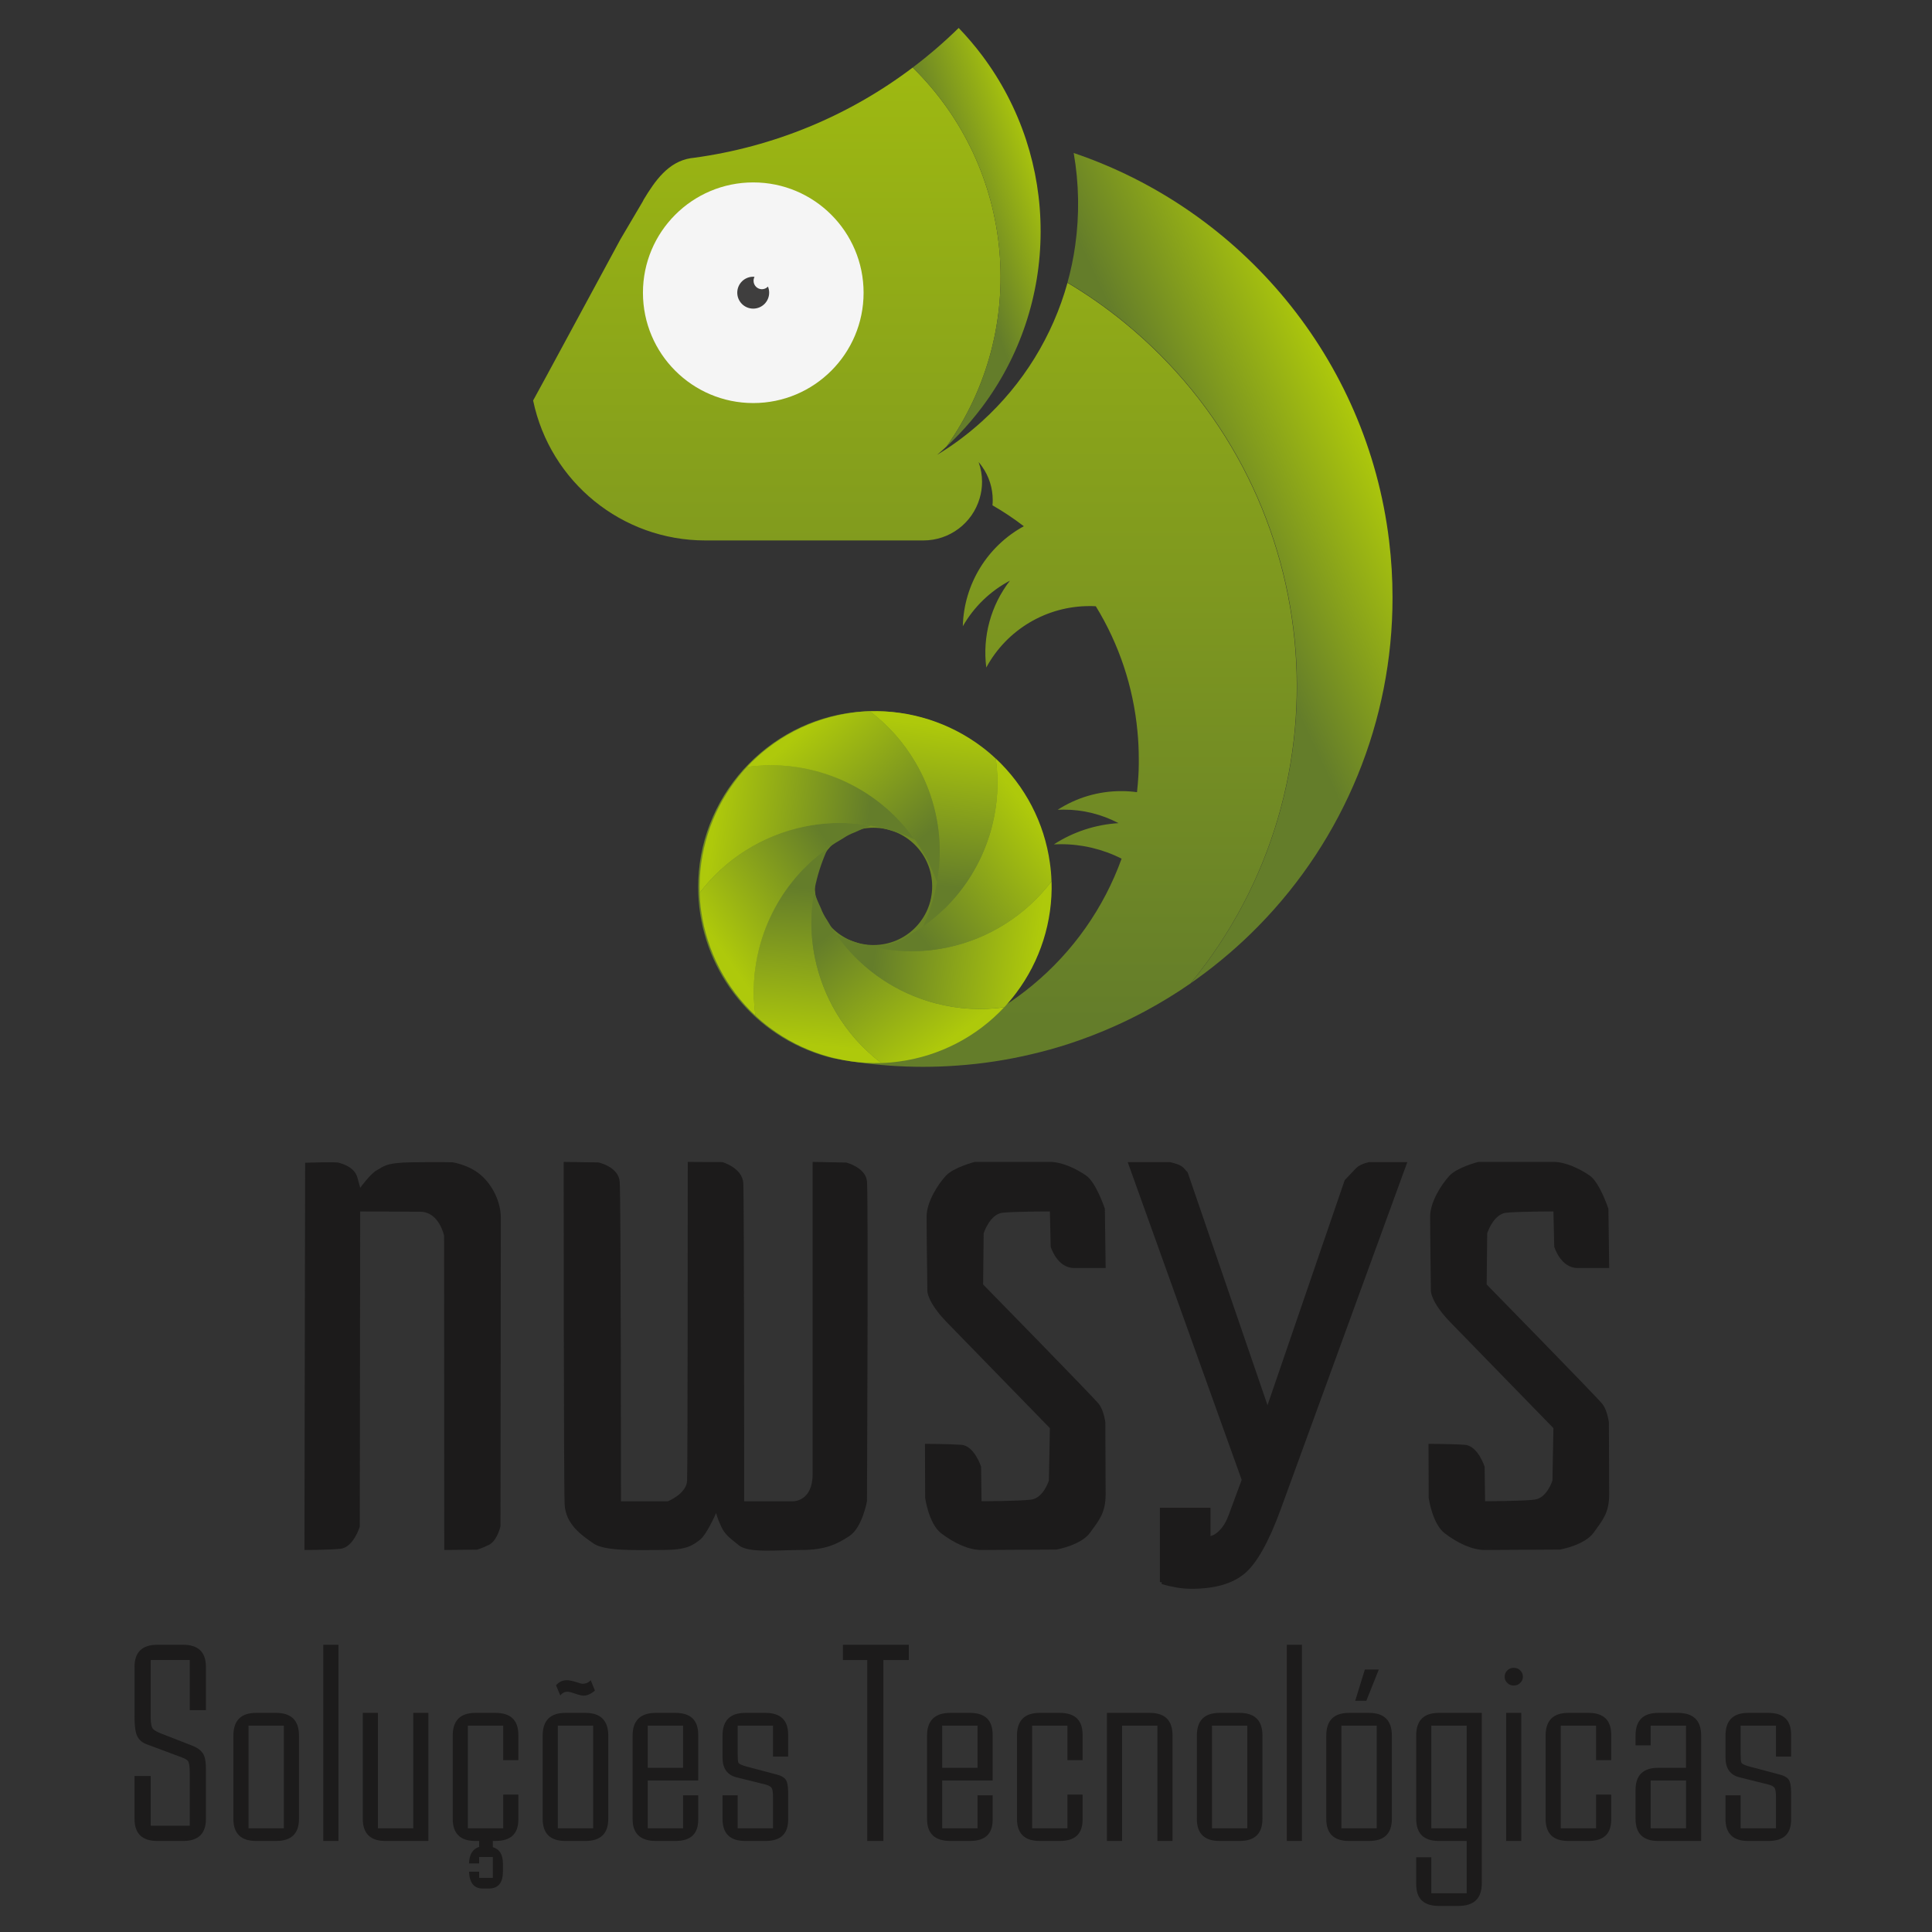<?xml version="1.0" encoding="utf-8"?>
<!-- Generator: Adobe Illustrator 17.0.0, SVG Export Plug-In . SVG Version: 6.00 Build 0)  -->
<!DOCTYPE svg PUBLIC "-//W3C//DTD SVG 1.1//EN" "http://www.w3.org/Graphics/SVG/1.1/DTD/svg11.dtd">
<svg version="1.1" id="Camada_1"
	xmlns="http://www.w3.org/2000/svg"
	xmlns:xlink="http://www.w3.org/1999/xlink" x="0px" y="0px" width="400px" height="400px" viewBox="0 0 400 400" enable-background="new 0 0 400 400" xml:space="preserve">
	<rect x="0" y="0" width="400" height="400" fill="#333333" stroke="none"/>
	<g id="XMLID_13_">

		<linearGradient id="XMLID_2_" gradientUnits="userSpaceOnUse" x1="189.431" y1="162.25" x2="189.431" y2="413.83" gradientTransform="matrix(1 0 0 -1 0 373.61)">
			<stop offset="0" style="stop-color:#647D2A"/>
			<stop offset="1" style="stop-color:#AEC90B"/>
		</linearGradient>
		<path id="XMLID_537_" fill="url(#XMLID_2_)" d="M221.024,58.502c-3.065,11.061-9.207,21.025-17.711,28.734
		c-1.317,1.194-2.687,2.332-4.11,3.412c-0.628,0.477-1.265,0.943-1.918,1.4c-0.653,0.457-1.302,0.894-1.971,1.31
		c-0.433,0.286-0.865,0.555-1.302,0.816c0.682-0.571,1.339-1.155,1.992-1.771c17.218-24.324,14.237-57.549-7.036-78.42
		c-13.241,10.021-28.843,16.458-45.299,18.687c-0.22,0.02-0.445,0.053-0.665,0.082c-4.656,0.739-7.383,4.681-9.737,8.57
		l-0.204,0.408l-4.607,7.811l-10.611,19.617l-4.636,8.57l-2.832,5.191c3.524,16.885,18.411,28.981,35.66,28.975h45.144
		c5.395,0.003,10.143-3.558,11.651-8.737c0.328-1.105,0.493-2.251,0.49-3.404c0.001-1.391-0.239-2.772-0.71-4.081
		c0.258,0.292,0.498,0.6,0.718,0.922c1.439,2.036,2.209,4.469,2.204,6.962c0.001,0.354-0.017,0.709-0.053,1.061
		c2.257,1.301,4.426,2.749,6.493,4.334c-7.604,4.154-12.417,12.045-12.631,20.707c2.29-4.008,5.673-7.281,9.754-9.439
		c-3.953,5.108-5.715,11.578-4.897,17.985c4.248-7.841,12.45-12.724,21.368-12.72c0.441,0,0.877,0,1.31,0.037
		c4.818,7.856,7.767,16.714,8.619,25.89c0.192,1.898,0.277,3.824,0.277,5.762c0,0.343,0,0.69,0,1.032
		c0,0.816-0.037,1.604-0.082,2.404c-0.065,1.143-0.161,2.277-0.286,3.404c-1.082-0.148-2.173-0.222-3.265-0.22
		c-4.667-0.007-9.236,1.335-13.157,3.865c0.408-0.02,0.816-0.029,1.253-0.029c3.953-0.009,7.849,0.951,11.345,2.796
		c-4.766,0.289-9.376,1.803-13.386,4.395c0.469-0.02,0.943-0.037,1.42-0.037c4.378-0.008,8.696,1.019,12.602,2.995
		c-3.692,10.219-10.056,19.26-18.43,26.184c-1.885,1.568-3.865,3.018-5.93,4.342c1.726-1.873,3.247-3.925,4.538-6.121
		c4.665-7.914,6.171-17.297,4.216-26.273c-0.065-0.314-0.139-0.628-0.22-0.939c-0.249-1.053-0.555-2.085-0.902-3.106
		c-0.127-0.359-0.249-0.718-0.408-1.069c-0.302-0.816-0.628-1.604-0.996-2.379c-0.625-1.365-1.337-2.688-2.13-3.963
		c-2.664-4.292-6.193-7.982-10.362-10.835c-1.073-0.743-2.188-1.424-3.338-2.04c-5.921-3.184-12.607-4.67-19.319-4.293
		c-18.634,1.024-33.648,16.291-34.358,34.941c-0.604,15.296,8.415,29.34,22.576,35.154l0,0c1.774,0.73,3.602,1.318,5.469,1.759
		h0.057c1.51,0.278,3.008,0.535,4.534,0.747l0.025,0.003c4.608,0.656,9.245,0.986,13.887,0.985c2.359,0,4.7-0.086,7.023-0.257
		c5.246-0.366,10.454-1.165,15.569-2.387c2.489-0.585,4.938-1.265,7.346-2.04c3.387-1.098,6.711-2.381,9.958-3.844
		c2.1-0.944,4.156-1.959,6.166-3.044c3.211-1.729,6.323-3.636,9.321-5.713l0,0c33.989-41.529,27.877-102.748-13.652-136.737
		c-3.748-3.068-7.72-5.851-11.883-8.326L221.024,58.502z M180.846,195.664c-6.708-0.002-12.143-5.442-12.141-12.149
		c0.002-6.708,5.442-12.143,12.149-12.141c6.708,0.002,12.143,5.442,12.141,12.149c0,6.703-5.434,12.137-12.137,12.137h-0.008
		L180.846,195.664z"/>

		<linearGradient id="XMLID_3_" gradientUnits="userSpaceOnUse" x1="188.526" y1="321.364" x2="218.914" y2="332.346" gradientTransform="matrix(1 0 0 -1 0 373.61)">
			<stop offset="0.35" style="stop-color:#647D2A"/>
			<stop offset="1" style="stop-color:#AEC90B"/>
		</linearGradient>
		<path id="XMLID_532_" fill="url(#XMLID_3_)" d="M215.449,47.875v0.192c-0.023,13.076-4.283,25.792-12.141,36.243
		c-1.505,2.002-3.131,3.91-4.869,5.713c-0.592,0.616-1.2,1.224-1.824,1.816c-0.204,0.192-0.408,0.408-0.616,0.563
		c17.219-24.323,14.24-57.548-7.032-78.42c3.343-2.526,6.522-5.263,9.517-8.195c1.721,1.787,3.332,3.678,4.824,5.66
		c3.976,5.289,7.059,11.193,9.125,17.479l0,0C214.437,35.043,215.455,41.439,215.449,47.875z"/>

		<linearGradient id="XMLID_4_" gradientUnits="userSpaceOnUse" x1="242.275" y1="259.654" x2="284.741" y2="279.426" gradientTransform="matrix(1 0 0 -1 0 373.61)">
			<stop offset="0.21" style="stop-color:#647D2A"/>
			<stop offset="1" style="stop-color:#AEC90B"/>
		</linearGradient>
		<path id="XMLID_531_" fill="url(#XMLID_4_)" d="M288.307,123.729c0.023,25.471-9.98,49.928-27.845,68.083
		c-1.866,1.904-3.812,3.727-5.836,5.469c-2.277,1.97-4.643,3.829-7.097,5.579c-0.331,0.233-0.653,0.461-0.979,0.69
		c33.989-41.529,27.877-102.748-13.652-136.737c-3.748-3.068-7.72-5.851-11.883-8.326c0.701-2.519,1.234-5.082,1.596-7.672
		c0.895-6.357,0.789-12.815-0.314-19.14c34.778,11.774,60.737,42.675,65.292,80.22C288.071,115.82,288.311,119.773,288.307,123.729z
		"/>

		<linearGradient id="XMLID_5_" gradientUnits="userSpaceOnUse" x1="172.671" y1="197.783" x2="168.827" y2="157.145" gradientTransform="matrix(1 0 0 -1 0 373.61)">
			<stop offset="0.21" style="stop-color:#647D2A"/>
			<stop offset="1" style="stop-color:#AEC90B"/>
		</linearGradient>
		<path id="XMLID_530_" fill="url(#XMLID_5_)" d="M182.479,220.089c-8.329,0.258-16.498-2.334-23.156-7.346
		c-1.018-0.762-1.993-1.58-2.922-2.449c-0.66-4.717-0.383-9.519,0.816-14.128l0,0c0.159-0.624,0.343-1.253,0.543-1.877
		c1.813-5.721,5.007-10.907,9.301-15.1l0,0c1.361-1.326,2.826-2.542,4.379-3.636c-2.202,4.706-3.379,9.827-3.453,15.022l0,0
		c-0.035,2.659,0.224,5.314,0.771,7.917c0.826,3.901,2.282,7.642,4.31,11.076l0,0l0,0
		C175.489,213.655,178.686,217.229,182.479,220.089z"/>

		<linearGradient id="XMLID_6_" gradientUnits="userSpaceOnUse" x1="170.623" y1="190.298" x2="195.7" y2="157.528" gradientTransform="matrix(1 0 0 -1 0 373.61)">
			<stop offset="0.21" style="stop-color:#647D2A"/>
			<stop offset="1" style="stop-color:#AEC90B"/>
		</linearGradient>
		<path id="XMLID_507_" fill="url(#XMLID_6_)" d="M186.282,219.754c-1.265,0.183-2.539,0.295-3.816,0.335
		c-3.785-2.865-6.973-6.442-9.386-10.529l0,0l0,0c-2.028-3.434-3.483-7.175-4.31-11.076c-0.547-2.603-0.806-5.258-0.771-7.917l0,0
		c0.023-1.978,0.211-3.951,0.563-5.897c0.408,1.126,0.857,2.236,1.371,3.314c0.161,0.443,0.353,0.874,0.575,1.29
		c0.217,0.423,0.461,0.832,0.73,1.224c0.586,1.034,1.223,2.038,1.91,3.008c4.58,6.49,11.161,11.299,18.736,13.692
		c0.628,0.2,1.253,0.384,1.885,0.543c4.61,1.199,9.411,1.476,14.128,0.816C202.191,214.657,194.559,218.611,186.282,219.754z"/>

		<linearGradient id="XMLID_7_" gradientUnits="userSpaceOnUse" x1="181.714" y1="198.788" x2="149.678" y2="176.453" gradientTransform="matrix(1 0 0 -1 0 373.61)">
			<stop offset="0.21" style="stop-color:#647D2A"/>
			<stop offset="1" style="stop-color:#AEC90B"/>
		</linearGradient>
		<path id="XMLID_491_" fill="url(#XMLID_7_)" d="M156.405,210.287c-6.094-5.712-10.054-13.334-11.223-21.605
		c-0.177-1.263-0.287-2.533-0.331-3.808c5.325-7.024,13.005-11.893,21.629-13.712c2.602-0.551,5.258-0.809,7.917-0.771
		c1.979,0.02,3.953,0.205,5.901,0.555c-1.143,0.406-2.264,0.87-3.359,1.392c-0.85,0.317-1.659,0.736-2.408,1.249
		c-1.057,0.596-2.083,1.245-3.073,1.947c-1.553,1.095-3.018,2.31-4.379,3.636l0,0c-4.294,4.193-7.488,9.379-9.301,15.1
		c-0.2,0.628-0.384,1.253-0.543,1.877l0,0C156.032,200.759,155.749,205.564,156.405,210.287z"/>

		<linearGradient id="XMLID_8_" gradientUnits="userSpaceOnUse" x1="172.927" y1="182.693" x2="214.667" y2="177.204" gradientTransform="matrix(1 0 0 -1 0 373.61)">
			<stop offset="0.21" style="stop-color:#647D2A"/>
			<stop offset="1" style="stop-color:#AEC90B"/>
		</linearGradient>
		<path id="XMLID_490_" fill="url(#XMLID_8_)" d="M193.767,207.736c-0.633-0.163-1.257-0.343-1.885-0.543
		c-3.143-0.992-6.136-2.408-8.897-4.208c-3.848-2.508-7.187-5.722-9.839-9.472c2.902,1.348,5.969,2.308,9.121,2.857
		c4.578,0.821,9.271,0.75,13.822-0.208c8.625-1.816,16.305-6.683,21.629-13.708c0.258,8.33-2.334,16.498-7.346,23.156
		c-0.762,1.018-1.58,1.993-2.449,2.922C203.198,209.202,198.387,208.932,193.767,207.736z"/>

		<linearGradient id="XMLID_9_" gradientUnits="userSpaceOnUse" x1="180.263" y1="178.438" x2="213.948" y2="204.617" gradientTransform="matrix(1 0 0 -1 0 373.61)">
			<stop offset="0.21" style="stop-color:#647D2A"/>
			<stop offset="1" style="stop-color:#AEC90B"/>
		</linearGradient>
		<path id="XMLID_489_" fill="url(#XMLID_9_)" d="M182.267,196.37c-1.575-0.276-3.129-0.658-4.652-1.143
		c3.068,0.97,6.395,0.684,9.252-0.796l0,0c0.402-0.204,0.79-0.433,1.163-0.686c1.058-0.597,2.085-1.248,3.077-1.951
		c6.493-4.582,11.304-11.166,13.696-18.744c0.2-0.628,0.384-1.253,0.543-1.877l0,0c1.199-4.61,1.476-9.411,0.816-14.128
		c6.104,5.704,10.061,13.333,11.206,21.609c0.185,1.264,0.296,2.538,0.335,3.816C209.458,193.418,195.755,198.793,182.267,196.37z" />

		<linearGradient id="XMLID_10_" gradientUnits="userSpaceOnUse" x1="187.376" y1="197.405" x2="147.836" y2="202.711" gradientTransform="matrix(1 0 0 -1 0 373.61)">
			<stop offset="0.21" style="stop-color:#647D2A"/>
			<stop offset="1" style="stop-color:#AEC90B"/>
		</linearGradient>
		<path id="XMLID_488_" fill="url(#XMLID_10_)" d="M144.856,184.874c-0.258-8.33,2.334-16.498,7.346-23.156
		c0.762-1.021,1.579-1.999,2.449-2.93c4.723-0.663,9.53-0.386,14.145,0.816c0.624,0.159,1.253,0.343,1.877,0.543
		c3.143,0.992,6.136,2.408,8.897,4.208c3.854,2.502,7.194,5.719,9.839,9.476c-7.154-3.355-15.205-4.294-22.939-2.673
		c-8.625,1.82-16.304,6.688-21.629,13.712L144.856,184.874z"/>

		<linearGradient id="XMLID_11_" gradientUnits="userSpaceOnUse" x1="189.034" y1="182.05" x2="193.976" y2="223.423" gradientTransform="matrix(1 0 0 -1 0 373.61)">
			<stop offset="0.21" style="stop-color:#647D2A"/>
			<stop offset="1" style="stop-color:#AEC90B"/>
		</linearGradient>
		<path id="XMLID_487_" fill="url(#XMLID_11_)" d="M195.493,188.172c-1.363,1.326-2.828,2.542-4.383,3.636
		c0.683-1.455,1.266-2.955,1.747-4.489c0.484-1.531,0.869-3.092,1.151-4.673c0.347-1.936,0.531-3.898,0.551-5.864l0,0
		c0.086-6.676-1.67-13.247-5.077-18.989l0,0c-2.408-4.092-5.597-7.671-9.386-10.533c8.329-0.258,16.498,2.334,23.156,7.346
		c1.021,0.769,1.998,1.594,2.926,2.473c0.66,4.717,0.383,9.519-0.816,14.128l0,0c-0.159,0.624-0.343,1.253-0.543,1.877
		c-1.81,5.724-5.008,10.911-9.309,15.1L195.493,188.172z"/>

		<linearGradient id="XMLID_12_" gradientUnits="userSpaceOnUse" x1="193.444" y1="190.759" x2="166.354" y2="222.427" gradientTransform="matrix(1 0 0 -1 0 373.61)">
			<stop offset="0.21" style="stop-color:#647D2A"/>
			<stop offset="1" style="stop-color:#AEC90B"/>
		</linearGradient>
		<path id="XMLID_486_" fill="url(#XMLID_12_)" d="M194.004,182.662c-0.408-1.159-0.89-2.302-1.416-3.412
		c-0.315-0.804-0.716-1.572-1.196-2.289c-0.604-1.077-1.266-2.121-1.983-3.126c-2.646-3.757-5.985-6.974-9.839-9.476
		c-2.761-1.8-5.754-3.215-8.897-4.207c-0.628-0.2-1.253-0.384-1.877-0.543c-4.615-1.202-9.422-1.479-14.145-0.816
		c5.718-6.097,13.351-10.053,21.629-11.21c1.262-0.183,2.533-0.296,3.808-0.339c3.789,2.862,6.978,6.441,9.386,10.533l0,0
		c3.412,5.746,5.172,12.323,5.085,19.005l0,0C194.538,178.754,194.353,180.721,194.004,182.662z"/>
		<circle id="XMLID_481_" fill="#F5F5F5" cx="155.956" cy="60.608" r="22.841"/>
		<path id="XMLID_480_" fill="#3F3E3E" d="M157.76,59.882c-0.962,0-1.743-0.78-1.743-1.743l0,0c-0.002-0.284,0.067-0.565,0.2-0.816
		c-0.09,0-0.175-0.029-0.265-0.029c-1.823-0.004-3.305,1.471-3.308,3.295c-0.004,1.823,1.471,3.305,3.295,3.308
		c1.823,0.004,3.305-1.471,3.308-3.295c0.001-0.435-0.084-0.866-0.25-1.268C158.676,59.677,158.229,59.874,157.76,59.882z"/>
		<line id="XMLID_477_" fill="none" x1="246.554" y1="203.561" x2="246.546" y2="203.569"/>
	</g>
	<g>
		<g>
			<path id="XMLID_1125_" fill="#1C1B1B" d="M63.032,320.91c0.047-26.726,0.094-53.452,0.141-80.177c0,0,6.316-0.216,7.004,0
			c0.688,0.216,3.213,0.886,3.808,3.039c0.595,2.153,0.595,2.153,0.595,2.153s2.093-2.922,3.456-3.648
			c1.363-0.726,1.656-1.568,7.354-1.641s8.256,0,8.256,0s3.377,0.474,5.874,2.616c2.498,2.143,4.17,5.642,4.17,8.863
			s-0.07,63.866-0.07,63.866s-0.669,3.019-2.383,3.855c-1.714,0.837-2.47,1.001-2.47,1.001l-6.788,0.071l-0.037-65.047
			c0,0-0.976-4.941-4.927-4.986c-3.951-0.045-12.444-0.045-12.444-0.045l-0.083,65.247c0,0-1.309,4.348-4.07,4.589
			C67.657,320.91,63.032,320.91,63.032,320.91z"/>
			<path id="XMLID_1124_" fill="#1C1B1B" d="M116.703,240.564l7.164,0.103c0,0,4.168,0.857,4.433,3.97
			c0.265,3.113,0.265,66.185,0.265,66.185h9.708c0,0,3.847-1.524,3.982-4.26c0.135-2.736,0.135-65.998,0.135-65.998l7.187,0.04
			c0,0,4.13,1.195,4.314,4.345c0.184,3.15,0.184,65.873,0.184,65.873h10.149c0,0,4.02,0.068,4.02-5.601s0-64.658,0-64.658
			l6.971,0.13c0,0,3.979,1.005,4.282,3.856s0,66.272,0,66.272s-0.969,5.443-3.632,7.199s-5.096,2.889-9.98,2.889
			c-4.884,0-10.847,0.675-12.865-0.934c-2.019-1.608-2.962-2.304-3.714-3.935c-0.752-1.632-1.052-2.778-1.052-2.778
			s-1.932,4.519-3.425,5.609s-2.578,2.039-7.723,2.038c-5.145,0-11.859,0.311-14.234-1.351c-2.375-1.662-5.771-3.906-5.97-8.119
			S116.703,240.564,116.703,240.564z"/>
			<path id="XMLID_1123_" fill="#1C1B1B" d="M217.369,250.815l0.166,7.309c0,0,1.309,4.403,4.83,4.403s6.548,0,6.548,0l-0.163-12.259
			c0,0-1.783-5.448-3.896-6.896c-2.113-1.448-5.012-2.812-7.485-2.812s-15.554,0.004-15.554,0.004s-4.352,1.089-6.007,2.889
			s-3.953,5.418-3.964,8.39s0.158,15.45,0.158,15.45s-0.06,2.274,4.07,6.515s21.293,21.871,21.293,21.871l-0.201,10.852
			c0,0-1.131,3.611-3.661,3.945s-10.285,0.334-10.285,0.334l-0.094-7.141c0,0-1.382-4.338-4.092-4.534
			c-2.71-0.195-7.525-0.195-7.525-0.195l0.033,11.165c0,0,0.738,5.395,3.344,7.367c2.606,1.973,5.601,3.438,8.316,3.438
			c2.715,0,15.533-0.091,15.533-0.091s5.075-0.879,6.96-3.497c1.885-2.618,3.216-4.091,3.216-7.965s-0.06-14.881-0.06-14.881
			s-0.298-2.427-1.328-3.772s-23.976-24.767-23.976-24.767l0.111-10.599c0,0,1.279-3.99,3.949-4.257
			S217.369,250.815,217.369,250.815z"/>
			<path id="XMLID_1112_" fill="#1C1B1B" d="M321.621,250.815l0.166,7.309c0,0,1.309,4.403,4.83,4.403c3.521,0,6.548,0,6.548,0
			l-0.163-12.259c0,0-1.783-5.448-3.896-6.896c-2.113-1.448-5.012-2.812-7.485-2.812s-15.554,0.004-15.554,0.004
			s-4.352,1.089-6.007,2.889c-1.655,1.8-3.953,5.418-3.964,8.39c-0.011,2.972,0.158,15.45,0.158,15.45s-0.06,2.274,4.07,6.515
			s21.293,21.871,21.293,21.871l-0.201,10.852c0,0-1.131,3.611-3.661,3.945s-10.285,0.334-10.285,0.334l-0.094-7.141
			c0,0-1.382-4.338-4.092-4.534s-7.525-0.195-7.525-0.195l0.033,11.165c0,0,0.738,5.395,3.344,7.367
			c2.606,1.973,5.601,3.438,8.316,3.438c2.715,0,15.533-0.091,15.533-0.091s5.075-0.879,6.96-3.497
			c1.885-2.618,3.216-4.091,3.216-7.965s-0.06-14.881-0.06-14.881s-0.298-2.427-1.328-3.772s-23.976-24.767-23.976-24.767
			l0.111-10.599c0,0,1.279-3.99,3.949-4.257C314.526,250.815,321.621,250.815,321.621,250.815z"/>
			<path fill="#1C1B1B" d="M283.421,240.605c-1.05,0.258-2.042,0.608-2.749,1.344c-0.759,0.791-1.503,1.604-2.267,2.393l-15.98,46.59
			l-16.53-48.195c-0.278-0.308-0.532-0.608-0.829-0.918c-0.61-0.638-1.694-0.953-2.848-1.214h-8.737l23.596,65.789l-2.731,7.38
			c-0.66,1.785-1.609,3.084-2.849,3.897c-0.253,0.166-0.592,0.241-0.877,0.373v-5.871h-10.475v15.385h0.368v0.399
			c1.046,0.312,2.082,0.552,3.107,0.726c1.028,0.174,2.064,0.261,3.11,0.261c4.767,0,8.408-1.043,10.927-3.135
			c2.519-2.092,5.017-6.531,7.498-13.313l26.212-71.891H283.421z"/>
		</g>
		<g>
			<path fill="#1C1B1B" d="M27.855,367.704h3.35v10.289h8.08v-10.888c0-1.349-0.122-2.186-0.367-2.505
			c-0.206-0.256-0.627-0.506-1.261-0.743l-7.343-2.742c-1.107-0.419-1.812-1.168-2.121-2.243c-0.225-0.75-0.338-1.905-0.338-3.454
			v-10.32c0-3.042,1.577-4.566,4.733-4.566h5.316c3.153,0,4.73,1.524,4.73,4.566v8.977h-3.35v-10.382h-8.08v11.9
			c0,1.256,0.174,2.061,0.521,2.418c0.267,0.281,0.862,0.593,1.783,0.956l6.268,2.443c1.332,0.518,2.172,1.243,2.52,2.18
			c0.225,0.618,0.338,1.543,0.338,2.774v10.226c0,3.042-1.577,4.566-4.73,4.566h-5.316c-3.157,0-4.733-1.524-4.733-4.566V367.704z" />
			<path fill="#1C1B1B" d="M57.169,381.153h-4.148c-3.134,0-4.701-1.53-4.701-4.591v-17.21c0-3.142,1.567-4.716,4.701-4.716h4.148
			c3.153,0,4.733,1.574,4.733,4.716v17.21C61.902,379.623,60.323,381.153,57.169,381.153z M51.454,357.265v21.264h7.314v-21.264
			H51.454z"/>
			<path fill="#1C1B1B" d="M70.072,340.53v40.623h-3.134V340.53H70.072z"/>
			<path fill="#1C1B1B" d="M88.694,381.153h-8.881c-3.134,0-4.701-1.53-4.701-4.591v-21.926h3.134v23.894h7.314v-23.894h3.134
			V381.153z"/>
			<path fill="#1C1B1B" d="M97.111,385.807c0.042-1.849,0.74-2.992,2.092-3.43v-1.224h-0.769c-3.134,0-4.701-1.53-4.701-4.591v-17.21
			c0-3.142,1.567-4.716,4.701-4.716h4.148c3.153,0,4.733,1.512,4.733,4.535v5.247h-3.134v-7.153h-7.314v21.264h7.314v-6.978h3.134
			v5.185c0,2.942-1.58,4.417-4.733,4.417h-0.553v1.281c1.393,0.4,2.092,1.524,2.092,3.373v1.699c0,2.324-0.975,3.492-2.922,3.492
			H99.94c-1.802,0-2.745-1.168-2.828-3.492h2.092v1.281h2.825v-4.323h-2.825v1.343H97.111z"/>
			<path fill="#1C1B1B" d="M121.203,381.153h-4.148c-3.134,0-4.701-1.53-4.701-4.591v-17.21c0-3.142,1.567-4.716,4.701-4.716h4.148
			c3.153,0,4.733,1.574,4.733,4.716v17.21C125.936,379.623,124.356,381.153,121.203,381.153z M116.009,351.031l-0.891-2.118
			c0.615-0.7,1.364-1.043,2.246-1.043c0.447,0,1.126,0.137,2.027,0.412c0.634,0.225,1.065,0.331,1.29,0.331
			c0.061,0,0.142-0.013,0.245-0.031c0.553-0.056,1.014-0.3,1.384-0.712l0.859,2.143c-0.798,0.7-1.577,1.049-2.333,1.049
			c-0.431,0-1.088-0.162-1.969-0.481c-0.695-0.237-1.207-0.35-1.535-0.325C116.778,350.313,116.337,350.575,116.009,351.031z
			 M115.488,357.265v21.264h7.314v-21.264H115.488z"/>
			<path fill="#1C1B1B" d="M144.557,371.696v5.072c0,2.924-1.567,4.385-4.701,4.385h-4.058c-3.215,0-4.823-1.524-4.823-4.566v-17.235
			c0-3.142,1.609-4.716,4.823-4.716h4.058c3.134,0,4.701,1.512,4.701,4.535v9.458h-10.448v9.901h7.314v-6.834H144.557z
			 M134.109,366.005h7.314v-8.739h-7.314V366.005z"/>
			<path fill="#1C1B1B" d="M160.041,378.53v-6.534c0-0.875-0.084-1.462-0.248-1.755c-0.164-0.344-0.644-0.612-1.445-0.806
			l-5.866-1.462c-1.927-0.481-2.89-1.849-2.89-4.117v-4.504c0-3.142,1.567-4.716,4.701-4.716h4.18c3.134,0,4.701,1.505,4.701,4.504
			v4.535h-3.134v-6.409h-7.314v5.872c0,0.975,0.051,1.574,0.154,1.793c0.122,0.275,0.705,0.556,1.75,0.831l6.207,1.643
			c0.901,0.237,1.506,0.575,1.812,1.012c0.351,0.462,0.525,1.374,0.525,2.749v5.603c0,2.924-1.567,4.385-4.701,4.385h-4.18
			c-3.134,0-4.701-1.524-4.701-4.566v-4.891h3.134v6.834H160.041z"/>
			<path fill="#1C1B1B" d="M188.155,340.53v3.161H182.9v37.462h-3.346v-37.462h-5.039v-3.161H188.155z"/>
			<path fill="#1C1B1B" d="M205.518,371.696v5.072c0,2.924-1.567,4.385-4.701,4.385h-4.058c-3.215,0-4.823-1.524-4.823-4.566v-17.235
			c0-3.142,1.609-4.716,4.823-4.716h4.058c3.134,0,4.701,1.512,4.701,4.535v9.458H195.07v9.901h7.314v-6.834H205.518z
			 M195.07,366.005h7.314v-8.739h-7.314V366.005z"/>
			<path fill="#1C1B1B" d="M224.139,364.418h-3.134v-7.153h-7.314v21.264h7.314v-6.978h3.134v5.185c0,2.942-1.567,4.417-4.701,4.417
			h-4.18c-3.134,0-4.701-1.53-4.701-4.591v-17.21c0-3.142,1.567-4.716,4.701-4.716h4.18c3.134,0,4.701,1.512,4.701,4.535V364.418z" />
			<path fill="#1C1B1B" d="M229.175,354.636h8.881c3.134,0,4.701,1.555,4.701,4.654v21.864h-3.134v-23.888h-7.314v23.888h-3.134
			V354.636z"/>
			<path fill="#1C1B1B" d="M256.645,381.153h-4.148c-3.134,0-4.701-1.53-4.701-4.591v-17.21c0-3.142,1.567-4.716,4.701-4.716h4.148
			c3.153,0,4.733,1.574,4.733,4.716v17.21C261.378,379.623,259.799,381.153,256.645,381.153z M250.93,357.265v21.264h7.314v-21.264
			H250.93z"/>
			<path fill="#1C1B1B" d="M269.552,340.53v40.623h-3.134V340.53H269.552z"/>
			<path fill="#1C1B1B" d="M283.439,381.153h-4.148c-3.134,0-4.701-1.53-4.701-4.591v-17.21c0-3.142,1.567-4.716,4.701-4.716h4.148
			c3.153,0,4.733,1.574,4.733,4.716v17.21C288.173,379.623,286.593,381.153,283.439,381.153z M277.725,357.265v21.264h7.314v-21.264
			H277.725z M285.467,345.659l-2.581,6.472h-2.304l1.998-6.472H285.467z"/>
			<path fill="#1C1B1B" d="M306.791,354.636v35.257c0,3.142-1.609,4.71-4.827,4.71h-4.054c-3.134,0-4.701-1.487-4.701-4.473v-5.603
			h3.134v7.453h7.314v-10.826h-5.747c-3.134,0-4.701-1.53-4.701-4.591v-17.273c0-3.098,1.567-4.654,4.701-4.654H306.791z
			 M303.657,357.265h-7.314v21.264h7.314V357.265z"/>
			<path fill="#1C1B1B" d="M313.397,345.303c0.553,0,1.004,0.181,1.351,0.537c0.37,0.356,0.553,0.793,0.553,1.312
			s-0.183,0.943-0.553,1.281c-0.348,0.362-0.798,0.537-1.351,0.537c-0.534,0-0.972-0.175-1.323-0.537
			c-0.367-0.337-0.55-0.762-0.55-1.281s0.183-0.956,0.55-1.312C312.425,345.484,312.863,345.303,313.397,345.303z M314.964,354.636
			v26.518h-3.134v-26.518H314.964z"/>
			<path fill="#1C1B1B" d="M333.585,364.418h-3.134v-7.153h-7.314v21.264h7.314v-6.978h3.134v5.185c0,2.942-1.567,4.417-4.701,4.417
			h-4.18c-3.134,0-4.701-1.53-4.701-4.591v-17.21c0-3.142,1.567-4.716,4.701-4.716h4.18c3.134,0,4.701,1.512,4.701,4.535V364.418z" />
			<path fill="#1C1B1B" d="M338.624,361.351v-2.03c0-3.123,1.567-4.685,4.701-4.685h4.054c3.218,0,4.827,1.562,4.827,4.685v21.833
			h-8.881c-3.134,0-4.701-1.53-4.701-4.591v-5.966c0-3.061,1.567-4.591,4.701-4.591h5.747v-8.739h-7.314v4.085H338.624z
			 M349.072,378.53v-9.901h-7.314v9.901H349.072z"/>
			<path fill="#1C1B1B" d="M367.694,378.53v-6.534c0-0.875-0.084-1.462-0.248-1.755c-0.164-0.344-0.644-0.612-1.445-0.806
			l-5.866-1.462c-1.927-0.481-2.89-1.849-2.89-4.117v-4.504c0-3.142,1.567-4.716,4.701-4.716h4.18c3.134,0,4.701,1.505,4.701,4.504
			v4.535h-3.134v-6.409h-7.314v5.872c0,0.975,0.051,1.574,0.154,1.793c0.122,0.275,0.705,0.556,1.75,0.831l6.207,1.643
			c0.901,0.237,1.506,0.575,1.812,1.012c0.351,0.462,0.525,1.374,0.525,2.749v5.603c0,2.924-1.567,4.385-4.701,4.385h-4.18
			c-3.134,0-4.701-1.524-4.701-4.566v-4.891h3.134v6.834H367.694z"/>
		</g>
	</g>
	<rect x="0.024" y="0.305" opacity="0" fill="none" stroke="#1C1B1B" stroke-miterlimit="10" width="400" height="400"/>
</svg>
